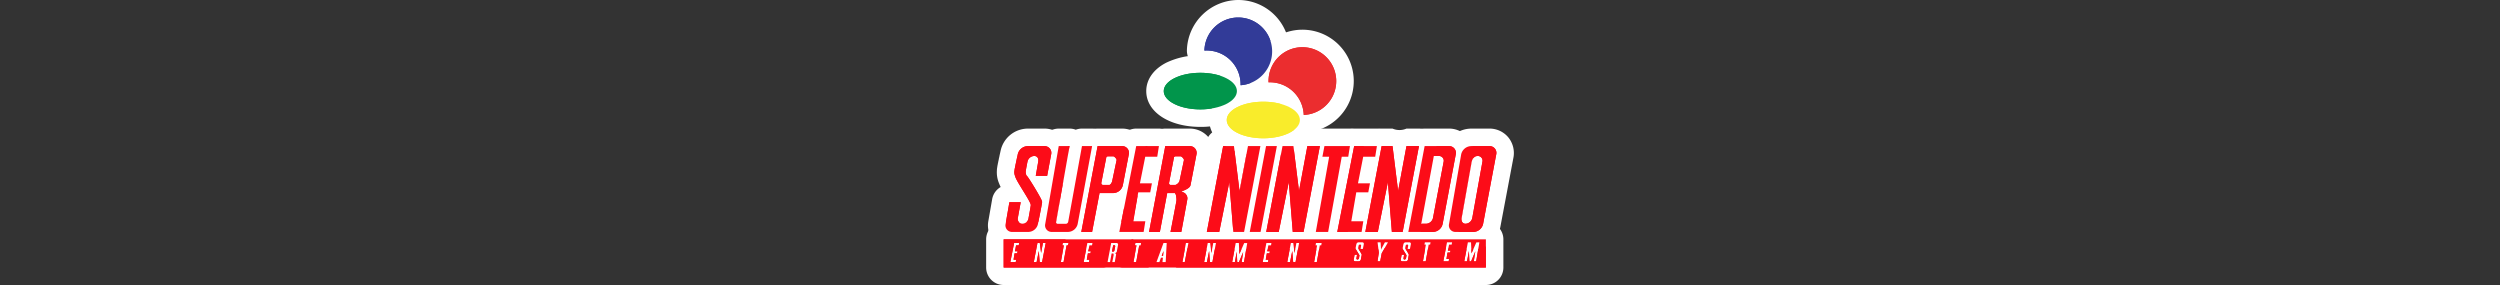 <svg id="Ebene_1" data-name="Ebene 1" xmlns="http://www.w3.org/2000/svg" viewBox="0 0 1000 114"><rect x="0" y="0" width="1000" height="114" fill="#333333" stroke="none"/><title>logo</title><path d="M544.913,96.929a.6.6,0,0,1,.608.743l-.372,1.893h-.912l.201-1.251a.404.404,0,0,0-.406-.507.636.636,0,0,0-.608.507l-.168.913a.549.549,0,0,0,.1.338,14.999,14.999,0,0,1,1.318,2.196c.028.073.044.109.033.136-.034.247-.372,1.925-.372,1.925a.898.898,0,0,1-.844.709h-1.419a.573.573,0,0,1-.575-.709l.339-1.925h.98l-.235,1.385a.431.431,0,0,0,.404.54.676.676,0,0,0,.61-.54l.202-1.115c-.181-.466-1.377-2.165-1.454-2.569a.954.954,0,0,1-.067-.473c.01-.201.27-1.453.27-1.453h.035v-.1l.033-.068v-.033l.033-.035v-.033l.034-.033v-.035l.034-.033.035-.035v-.033h.033l.035-.034.033-.035.034-.033v-.035h.034l.033-.033.033-.034h.035l.034-.033h.034l.034-.033h.101l.042-.04h1.654m-2.096,4.969h.005m2.091-11.969h-1.621a7.792,7.792,0,0,0-3.315.789l-.077.038a7.004,7.004,0,0,0-1.404.906,8.519,8.519,0,0,0-1.524,1.635,7.18,7.18,0,0,0-.599,1.023l-.027.055q-.112.226-.207.46-.104.244-.188.494a6.935,6.935,0,0,0-.259.924,15.272,15.272,0,0,0-.406,2.513l-.004.079q-.012.305-.004.605a7.02,7.02,0,0,0-.335,1.234l-.336,1.907a7.571,7.571,0,0,0,7.466,8.943h1.419a7.866,7.866,0,0,0,7.711-6.351c.378-1.875.416-2.156.441-2.342l-.001-0a7.058,7.058,0,0,0,.065-.831,7.02,7.02,0,0,0,.308-1.094l.372-1.893a7.598,7.598,0,0,0-7.476-9.093Z" fill="#fff"/><path d="M528.659,97.2h.005m-.005,0-.169.945h-.574l-1.183,6.691h-1.082l1.184-6.691h-.608l.167-.945h2.264m.005-7h-2.269a7,7,0,0,0-6.893,5.78l-.167.945a6.998,6.998,0,0,0,.096,2.893l-.672,3.798a7,7,0,0,0,6.893,8.22h1.082a7,7,0,0,0,6.893-5.781l.72-4.074a6.983,6.983,0,0,0,1.035-2.606l.128-.719a7.006,7.006,0,0,0-6.846-8.457Z" fill="#fff"/><path d="M563.736,96.929a.603.603,0,0,1,.608.743l-.372,1.893h-.913L563.262,98.315a.404.404,0,0,0-.406-.507.633.633,0,0,0-.608.507l-.169.913a.46.46,0,0,0,.1.338,15.536,15.536,0,0,1,1.318,2.196.265.265,0,0,1,.035.136c-.046.247-.338,1.925-.338,1.925a.904.904,0,0,1-.846.709h-1.452a.574.574,0,0,1-.576-.709l.338-1.925h.981l-.236,1.386a.436.436,0,0,0,.406.54.677.677,0,0,0,.608-.54l.202-1.115c-.185-.466-1.375-2.165-1.453-2.569a.974.974,0,0,1-.068-.473c.01-.201.271-1.453.271-1.453l.033-.034v-.066l.034-.068v-.033l.034-.035v-.033l.034-.033v-.035l.034-.033.034-.035v-.033h.035l.032-.034.034-.035.034-.033.034-.035.034-.033.034-.034h.034l.035-.033h.033l.034-.033h.1l.044-.04h1.654M561.639,101.898h.005m2.091-11.969h-1.621a7.789,7.789,0,0,0-3.332.797l-.059.029a6.956,6.956,0,0,0-1.813,1.273,7.075,7.075,0,0,0-1.168,1.342,7.195,7.195,0,0,0-.529.911l-.022.044q-.108.214-.202.436a6.997,6.997,0,0,0-.293.797,6.729,6.729,0,0,0-.182.69,15.234,15.234,0,0,0-.408,2.517q-.004.077-.006.155-.008.27-.001.528a7.016,7.016,0,0,0-.336,1.238l-.335,1.908a7.572,7.572,0,0,0,7.468,8.938h1.452a7.872,7.872,0,0,0,7.724-6.406q.01-.051.019-.103c0-.002.272-1.564.323-1.838a7.16,7.16,0,0,0,.118-1.177,7.019,7.019,0,0,0,.308-1.093l.372-1.893q.015-.075.028-.151a7.601,7.601,0,0,0-7.504-8.942Z" fill="#fff"/><path d="M555.188,96.929h.005m-.005,0-2.501,4.394-.608,3.21h-1.081l.542-3.447-.51-4.156h1.217l.169,2.873,1.554-2.873h1.218m.005-7h-1.223a7.049,7.049,0,0,1-1.723,0h-1.217a7,7,0,0,0-6.948,7.852l.39,3.185-.39,2.48a7,7,0,0,0,6.915,8.087h1.081a7,7,0,0,0,6.878-5.698l.391-2.063,1.83-3.214a7.001,7.001,0,0,0-5.984-10.628Zm-.005,14h0Z" fill="#fff"/><path d="M495.543,97.2l.201,4.427,1.928-4.393h1.215l-1.284,7.603h-.946l.608-4.022-1.691,4.022h-.675l-.202-4.122-.743,4.122H492.871l1.421-7.638h1.251m0-7h-1.251a7,7,0,0,0-6.882,5.72l-1.421,7.638a7,7,0,0,0,6.882,8.28h1.082q.238,0,.472-.016.235.016.473.016h.675q.273,0,.542-.021.269.021.541.021h.946a7,7,0,0,0,6.902-5.835l1.284-7.603a7,7,0,0,0-6.902-8.165h-1.215a7.049,7.049,0,0,1-2.129-.035Z" fill="#fff"/><path d="M519.635,97.2l-1.418,7.636h-.946l-.372-4.428-.88,4.428h-1.115l1.453-7.636h.946l.508,3.988.743-3.988h1.081m0-7h-1.081q-.315,0-.625.028-.309-.028-.626-.028h-.946a7,7,0,0,0-6.877,5.691l-1.453,7.636a7,7,0,0,0,6.877,8.309h1.115q.316,0,.625-.028.31.028.626.028h.946a7,7,0,0,0,6.882-5.722l1.418-7.636a7,7,0,0,0-6.882-8.278Z" fill="#fff"/><path d="M508.552,97.2l-.136.945H507.336l-.439,2.366h1.047l-.136.812H506.729l-.44,2.569h1.08l-.169.946h-2.128l1.486-7.638h1.994m-1.183,6.692h.005m1.178-13.692h-1.994a7,7,0,0,0-6.871,5.663l-1.486,7.638a7,7,0,0,0,6.871,8.337h2.128a7,7,0,0,0,6.891-5.77l.128-.719a7.023,7.023,0,0,0,.152-1.456c0-.043-0-.086-.001-.129a7.018,7.018,0,0,0,.342-1.286l.136-.812a7.002,7.002,0,0,0,.094-.986,7.01,7.01,0,0,0,.403-1.54l.136-.945a7,7,0,0,0-6.929-7.995Z" fill="#fff"/><path d="M572.22,96.929h.005m-.005,0-.17.913h-.575l-1.182,6.691h-1.115l1.182-6.691h-.574l.169-.913h2.265m.005-7h-2.27a7,7,0,0,0-6.884,5.728l-.169.913a6.998,6.998,0,0,0,.068,2.866l-.685,3.878a7,7,0,0,0,6.893,8.218h1.115a7,7,0,0,0,6.893-5.782l.719-4.071a6.983,6.983,0,0,0,1.027-2.558l.127-.686a7.006,7.006,0,0,0-6.835-8.506Z" fill="#fff"/><path d="M575.532,62.392a1.893,1.893,0,0,1,1.925,2.297L573.199,87.163a2.917,2.917,0,0,1-2.737,2.332h-1.96L573.537,62.392H575.532m0-7h-1.995a7,7,0,0,0-6.882,5.721l-5.036,27.103a7,7,0,0,0,6.882,8.279h1.96a9.901,9.901,0,0,0,9.622-8.064l4.251-22.438q.011-.056.02-.113A8.889,8.889,0,0,0,575.532,55.392Z" fill="#fff"/><path d="M445.29,62.527c.46,0,1.436,1.054,1.352,1.521L444.851,72.53c-.083.439-.676,1.452-1.114,1.452h-2.603l-.034-.033h-.135v-.034h-.068l-.035-.033h-.034l-.034-.034-.034-.034h-.034v-.034l-.034-.034-.034-.034v-.034l-.034-.034-.035-.034v-.068l-.034-.034V73.443l-.035-.034v-.034c0-.056-.006-.141,0-.203L442.553,62.798a1.053,1.053,0,0,1,.642-.271h2.096m0-7h-2.096a8.05,8.05,0,0,0-5.098,1.872,7,7,0,0,0-2.415,4.056l-2.028,10.375q-.066.339-.099.684a7.892,7.892,0,0,0-.03.976,7.104,7.104,0,0,0,.335,2.04,7.001,7.001,0,0,0,1.044,2.161q.178.26.38.503a7.07,7.07,0,0,0,2.017,1.717q.119.071.241.137a6.921,6.921,0,0,0,2.317.813,6.833,6.833,0,0,0,1.275.121H443.737c4.751,0,7.377-4.238,7.963-7.006h0l1.792-8.482q.022-.105.041-.21a7.977,7.977,0,0,0-1.914-6.573,8.263,8.263,0,0,0-6.328-3.184Z" fill="#fff"/><path d="M591.751,96.929l-1.283,7.604h-.946l.607-4.021-1.69,4.021h-.676l-.201-4.123-.744,4.123H585.701l1.455-7.604h1.251l.201,4.394,1.927-4.359,1.216-.034m0-7q-.098,0-.196.003l-1.216.034a5.861,5.861,0,0,1-1.932-.037h-1.251a7,7,0,0,0-6.875,5.685l-1.455,7.604a7,7,0,0,0,6.875,8.315h1.116q.238,0,.472-.016.235.016.473.016h.676q.273,0,.542-.021.269.021.541.021h.946a7,7,0,0,0,6.902-5.836l1.283-7.604a7,7,0,0,0-6.902-8.164Z" fill="#fff"/><path d="M486.384,97.2l-1.419,7.636H483.985l-.338-4.428-.88,4.428h-1.114l1.452-7.636h.947l.506,3.988.745-3.988h1.081m0-7H485.303q-.316,0-.625.028-.309-.028-.626-.028h-.947a7,7,0,0,0-6.877,5.692l-1.452,7.636a7,7,0,0,0,6.877,8.308H482.767q.307,0,.608-.026.301.026.61.026h.98a7,7,0,0,0,6.882-5.721l1.419-7.636a7,7,0,0,0-6.882-8.279Z" fill="#fff"/><path d="M580.836,96.929l-.17.913h-1.047l-.472,2.4h1.081l-.17.776h-1.048l-.439,2.568h1.046l-.134.946h-2.163l1.488-7.604h2.027m-1.219,6.657h.005m1.214-13.657h-2.027a7,7,0,0,0-6.87,5.655l-1.488,7.604a7,7,0,0,0,6.87,8.345h2.163a7,7,0,0,0,6.931-6.021l.103-.726a7.042,7.042,0,0,0,.102-1.2c0-.042-0-.085-.001-.127a7.03,7.03,0,0,0,.278-.947l.17-.776a6.996,6.996,0,0,0,.161-1.454,7.02,7.02,0,0,0,.321-1.162l.17-.913a7,7,0,0,0-6.882-8.279Z" fill="#fff"/><path d="M472.224,62.527c.461,0,1.441,1.054,1.351,1.521l-1.792,8.448a2.925,2.925,0,0,1-1.621,1.487h-1.859a.642.642,0,0,1-.675-.607,1.647,1.647,0,0,1,0-.203l1.994-10.375.033-.034.035-.034.067-.034h.033l.034-.034.034-.034h.034l.034-.034h.035l.067-.033h.1v-.034h.004v-.002h2.096m0-7h-2.028c-.081,0-.163.001-.244.004a6.982,6.982,0,0,0-2.286.443q-.116.041-.229.086a7.117,7.117,0,0,0-.705.312q-.233.116-.458.249a6.999,6.999,0,0,0-1.457,1.084c-.051.05-.137.134-.186.185a7.154,7.154,0,0,0-1.883,3.587l-1.994,10.375q-.042.22-.07.443a7.677,7.677,0,0,0-.053,1.261q.005.182.019.364a7.613,7.613,0,0,0,7.654,7.063h1.859c4.044,0,7.736-3.665,8.468-7.034l.001 0,1.792-8.448q.012-.059.024-.118a7.935,7.935,0,0,0-1.846-6.615,8.274,8.274,0,0,0-6.377-3.24Z" fill="#fff"/><path d="M407.645,97.2l-.136.945h-1.081l-.439,2.366H407.037l-.136.812H405.82l-.405,2.569h1.047l-.169.946h-2.163l1.52-7.638h1.994m-1.182,6.692h.005m1.177-13.692h-1.994a7,7,0,0,0-6.865,5.633l-1.52,7.638a7,7,0,0,0,6.865,8.367h2.163a7,7,0,0,0,6.891-5.767l.129-.72a7.026,7.026,0,0,0,.152-1.459q0-.065-.001-.13a7.017,7.017,0,0,0,.342-1.285l.136-.812a7.002,7.002,0,0,0,.094-.985A7.01,7.01,0,0,0,414.438,99.14l.136-.945a7,7,0,0,0-6.929-7.995Z" fill="#fff"/><path d="M418.289,97.2l-1.454,7.636h-.946l-.372-4.428-.878,4.428h-1.116l1.454-7.636h.946l.507,3.988.743-3.988h1.116m0-7h-1.116q-.315,0-.625.028-.309-.027-.625-.028h-.946a7,7,0,0,0-6.876,5.691l-1.454,7.636a7,7,0,0,0,6.876,8.309h1.116q.315,0,.624-.028.309.028.626.028h.946a7,7,0,0,0,6.876-5.691l1.454-7.636a7,7,0,0,0-6.877-8.309Z" fill="#fff"/><path d="M475.367,97.2h.005m-.005,0-1.454,7.636h-.946l1.42-7.636h.98m.005-7h-.985a7,7,0,0,0-6.882,5.72l-1.42,7.636a7,7,0,0,0,6.882,8.28h.946a7,7,0,0,0,6.877-5.691l1.41-7.409a7.006,7.006,0,0,0-6.828-8.537Zm-.005,14h0Z" fill="#fff"/><path d="M591.076,62.392a1.871,1.871,0,0,1,1.891,2.297L588.914,87.163a2.848,2.848,0,0,1-2.67,2.332c-1.277,0-1.809-1.057-1.59-2.332l4.022-22.473.033-.102.035-.102.033-.135.033-.102.035-.135.033-.102.035-.102.067-.101.033-.102.069-.102.034-.101.068-.102.069-.068.067-.101.069-.102.101-.068.068-.068.069-.068.1-.068.102-.068.069-.068.1-.068.102-.034.101-.068.069-.034.134-.034.101-.033h.101l.101-.034h.136l.104-.031h.136m0-7h-.136a7,7,0,0,0-1.021.075q-.242.027-.482.071a8.781,8.781,0,0,0-2.286.716l-.069.034q-.053.026-.105.053a6.999,6.999,0,0,0-.923.53l-.1.068q-.205.139-.399.292a9.189,9.189,0,0,0-1.863,1.826q-.18.227-.341.468l-.068.102a7.002,7.002,0,0,0-.475.832q-.064.122-.123.247a7,7,0,0,0-.405.953l-.035.102q-.019.057-.038.114l-.033.102q-.052.161-.095.324-.036.119-.069.24l-.005.015a7.001,7.001,0,0,0-.224.902l-4.022,22.473-.009.051a9.179,9.179,0,0,0,1.905,7.508,8.57,8.57,0,0,0,6.585,3.007,9.859,9.859,0,0,0,9.566-8.13L599.856,65.932l.009-.05a8.865,8.865,0,0,0-8.789-10.49Z" fill="#fff"/><path d="M427.346,97.2h.005m-.005,0-.135.945h-.575l-1.217,6.691h-1.08l1.182-6.691h-.608l.202-.945h2.23m.005-7h-2.235a7,7,0,0,0-6.845,5.535l-.202.945a6.997,6.997,0,0,0,.049,3.141l-.671,3.797a7,7,0,0,0,6.893,8.218h1.08a7,7,0,0,0,6.887-5.748L433.049,102.01a6.979,6.979,0,0,0,1.093-2.877l.103-.725a7.006,7.006,0,0,0-6.894-8.208Z" fill="#fff"/><path d="M456.408,97.2h.005m-.005,0-.135.945h-.574l-1.217,6.691h-1.081l1.182-6.691H453.976l.168-.945h2.264m.005-7h-2.269a7,7,0,0,0-6.892,5.774l-.168.945a6.997,6.997,0,0,0,.095,2.901l-.671,3.799a7,7,0,0,0,6.893,8.218h1.081a7,7,0,0,0,6.887-5.747l.742-4.081a6.979,6.979,0,0,0,1.091-2.875l.103-.725a7.006,7.006,0,0,0-6.894-8.208Z" fill="#fff"/><path d="M466.682,97.2l-.406,7.636H464.992l.169-1.758h-.776l-.643,1.758h-1.148l2.804-7.636h1.285m-1.994,5.136h.541l.169-1.926-.709,1.926m1.994-12.136h-1.285a7,7,0,0,0-6.571,4.587l-2.804,7.636a7,7,0,0,0,6.571,9.413h1.148q.316,0,.626-.028.31.028.625.028h1.285a7,7,0,0,0,6.99-6.629l.406-7.636a7,7,0,0,0-6.99-7.371Z" fill="#fff"/><path d="M446.642,97.2a.607.607,0,0,1,.575.776l-.507,2.703c-.056.293-.571.532-.846.643h.136v.033h.135l.034.033h.102v.033h.068v.035h.034a1.234,1.234,0,0,1,.067.372c0,.045-.541,3.008-.541,3.008H444.919s.523-2.661.541-2.771a1.452,1.452,0,0,0-.034-.371.458.458,0,0,0-.102-.305h-.676l-.642,3.447h-.98L444.48,97.2h2.162M444.953,100.646h.405a.615.615,0,0,0,.372-.304l.37-1.892c.018-.109-.169-.339-.27-.339l-.438.001a.203.203,0,0,0-.136.069l-.439,2.297v.035a.13.13,0,0,0,.135.135m1.69-10.446H444.48a7,7,0,0,0-6.877,5.691l-1.453,7.635a7,7,0,0,0,6.877,8.309h.98q.23,0,.457-.015.226.015.455.015h.98a7,7,0,0,0,6.886-5.742c.324-1.775.488-2.672.571-3.207a7.338,7.338,0,0,0,.229-.888l.512-2.732a7.66,7.66,0,0,0-1.617-6.328,7.554,7.554,0,0,0-5.837-2.738Z" fill="#fff"/><path d="M436.977,97.2l-.169.945h-1.048l-.473,2.366h1.048l-.135.812h-1.047l-.439,2.569H435.761l-.135.946h-2.163l1.486-7.638h2.028m-1.216,6.692h.005m1.211-13.692h-2.028a7,7,0,0,0-6.871,5.663l-1.486,7.638a7,7,0,0,0,6.871,8.337h2.163a7,7,0,0,0,6.93-6.013l.103-.725a7.042,7.042,0,0,0,.104-1.208c0-.043-0-.087-.001-.13a7.016,7.016,0,0,0,.343-1.288l.135-.812a7.003,7.003,0,0,0,.093-.98,7.018,7.018,0,0,0,.366-1.304l.169-.945a7,7,0,0,0-6.891-8.233Z" fill="#fff"/><path d="M420.757,96.272A6.103,6.103,0,0,1,414.64,88.992l5.405-31.152a3.499,3.499,0,0,1,3.448-2.901h4.326a3.499,3.499,0,0,1,2.484,1.034,3.495,3.495,0,0,1,2.484-1.034h4.054a3.5,3.5,0,0,1,3.441,4.138L434.505,90.234a7.506,7.506,0,0,1-7.293,6.038Z" fill="#fc0c18"/><path d="M436.842,58.438,431.064,89.596a4.055,4.055,0,0,1-3.852,3.176h-6.455a2.608,2.608,0,0,1-2.67-3.176l5.406-31.159h4.326l-5.374,30.279a.672.672,0,0,0,.676.812h3.211a1.019,1.019,0,0,0,.946-.812l5.509-30.279h4.055m-9.022,0h.005m9.017-7h-4.055a6.986,6.986,0,0,0-2.48.453,6.98,6.98,0,0,0-2.483-.453h-4.331a7,7,0,0,0-6.897,5.803l-5.406,31.159a9.602,9.602,0,0,0,9.567,11.373h6.455a11.051,11.051,0,0,0,10.733-8.889l5.78-31.17a7,7,0,0,0-6.883-8.276Zm0,14h0Z" fill="#fff"/><path d="M447.724,96.272a3.501,3.501,0,0,1-3.434-4.176l6.758-34.334a3.5,3.5,0,0,1,3.434-2.824h9.09a3.5,3.5,0,0,1,3.457,4.048l-.674,4.258a3.5,3.5,0,0,1-3.457,2.952H460.969l-.729,3.645h.528a3.5,3.5,0,0,1,3.439,4.148l-.675,3.583a3.5,3.5,0,0,1-3.439,2.852H458.252l-.776,4.591h.657a3.5,3.5,0,0,1,3.457,4.049l-.676,4.258a3.499,3.499,0,0,1-3.457,2.951Z" fill="#fc0c18"/><path d="M463.573,58.438l-.674,4.258h-4.799l-2.129,10.645h4.798l-.675,3.583h-4.799l-1.96,11.591h4.799l-.676,4.258h-9.732L454.483,58.438h9.09M458.132,88.514h.005M463.573,51.438h-9.09a7,7,0,0,0-6.868,5.648l-6.758,34.335a7,7,0,0,0,6.868,8.352h9.732a7,7,0,0,0,6.913-5.903l.64-4.035a7.014,7.014,0,0,0-2.146-6.482,6.999,6.999,0,0,0,4.107-5.132l.675-3.583a7,7,0,0,0-1.479-5.751,6.998,6.998,0,0,0,3.644-5.095l.674-4.258a7,7,0,0,0-6.914-8.095Z" fill="#fff"/><path d="M404.907,96.271a6.103,6.103,0,0,1-6.116-7.28l1.52-8.716a3.499,3.499,0,0,1,3.448-2.898h2.039a33.199,33.199,0,0,1-2.921-5.337,7.594,7.594,0,0,1-.622-3.761,3.854,3.854,0,0,1,.071-.614,3.461,3.461,0,0,1,.073-.536l.024-.17a3.497,3.497,0,0,1,.109-.496l.019-.151a3.458,3.458,0,0,1,.075-.401l.085-.343.006-.048a3.571,3.571,0,0,1,.08-.432l.096-.397.089-.506c.015-.085.033-.169.054-.252l.056-.219.095-.417.007-.056a3.489,3.489,0,0,1,.109-.532,3.379,3.379,0,0,1,.101-.472l.013-.048a3.357,3.357,0,0,1,.073-.337q.014-.082.032-.161c.018-.104.041-.209.069-.311q.024-.139.06-.275a7.766,7.766,0,0,1,7.409-6.167h6.69a6.245,6.245,0,0,1,4.845,2.226,6.438,6.438,0,0,1,1.296,5.342l-1.586,8.471a3.5,3.5,0,0,1-3.44,2.855h-1.677a39.553,39.553,0,0,1,2.708,4.979,4.717,4.717,0,0,1,.441,2.028c.005.393.013.943-1.726,9.457a7.459,7.459,0,0,1-7.247,5.976Z" fill="#fc0c18"/><path d="M417.749,58.438a2.717,2.717,0,0,1,2.703,3.412l-1.589,8.482h-4.562L415.281,64.689c.219-1.275-.313-2.297-1.588-2.297A2.844,2.844,0,0,0,410.99,64.689s-.72,3.559-.71,4.089c.007.533.203,1.415.44,1.554.551.332,5.948,9.239,5.948,9.902,0,0,.162.063.168.642.008.575-1.656,8.719-1.656,8.719a4.013,4.013,0,0,1-3.818,3.176h-6.455a2.608,2.608,0,0,1-2.669-3.176l1.521-8.719h4.528l-1.149,6.285a1.891,1.891,0,0,0,1.926,2.297,2.504,2.504,0,0,0,2.365-2.297s.715-3.784.879-5.069c.175-1.282-5.89-9.704-6.218-11.523a4.086,4.086,0,0,1-.338-2.163V68.339l.034-.068V68.136l.034-.102V67.865l.033-.068v-.102l.034-.236.068-.203.034-.236.034-.27.067-.271.068-.27.033-.27.068-.27.068-.304.101-.575.068-.27.067-.304.068-.27.034-.27.068-.236.033-.236.068-.236.034-.202.034-.102.034-.101v-.102l.034-.068v-.102l.034-.068v-.068l.034-.068v-.102l.034-.034v-.101a4.241,4.241,0,0,1,3.988-3.413h6.69m-9.462,22.438h.005m9.457-29.438h-6.69a11.203,11.203,0,0,0-10.854,9.047l-.007.032-.001.002q-.064.245-.11.494l-.015.072q-.04.162-.072.327-.074.279-.125.564-.083.332-.134.671l-.014.06-.045.203-.043.17q-.062.246-.106.497l-.073.417-.014.061-.046.183q-.084.333-.134.673l-.039.155a6.998,6.998,0,0,0-.139.722q-.082.333-.131.673l-.009.063q-.057.293-.089.591a6.999,6.999,0,0,0-.107,1.153,11.191,11.191,0,0,0,.876,5.083,14.75,14.75,0,0,0,.641,1.457,6.995,6.995,0,0,0-3.406,4.866l-1.521,8.719a9.602,9.602,0,0,0,9.565,11.379h6.455a11.022,11.022,0,0,0,10.686-8.821c1.805-8.841,1.798-9.37,1.787-10.17a8.155,8.155,0,0,0-.763-3.447c-.134-.327-.296-.679-.49-1.07a6.994,6.994,0,0,0,3.162-4.642l1.589-8.482a9.916,9.916,0,0,0-2.043-8.207,9.732,9.732,0,0,0-7.541-3.494Z" fill="#fff"/><rect x="397.96" y="92.246" width="199.893" height="18.254" rx="3.5" fill="#fc0c18"/><path d="M594.353,95.746V107H401.46V95.746H594.353m-2.603,1.182-1.216.034-1.927,4.359-.201-4.394h-1.251l-1.455,7.604h1.116l.744-4.123.201,4.123h.676l1.69-4.021-.607,4.021h.946l1.283-7.604m-14.43,7.604h2.163l.134-.946h-1.046l.439-2.568h1.048l.17-.776h-1.081l.472-2.4h1.047l.17-.913h-2.027l-1.488,7.604m-5.1-7.604h-2.265l-.169.913h.574l-1.182,6.691h1.115l1.182-6.691h.575l.17-.913M561.809,103.824a.436.436,0,0,1-.406-.54l.236-1.386h-.981l-.338,1.925a.574.574,0,0,0,.576.709h1.452a.904.904,0,0,0,.846-.709s.292-1.678.338-1.925a.265.265,0,0,0-.035-.136,15.531,15.531,0,0,0-1.318-2.196.46.46,0,0,1-.1-.338l.169-.913a.633.633,0,0,1,.608-.507.404.404,0,0,1,.406.507l-.203,1.251h.913l.372-1.893a.603.603,0,0,0-.608-.743h-1.654l-.044.04h-.1l-.034.033h-.033l-.035.033h-.034l-.034.034-.034.033-.034.035-.034.033-.034.035-.032.034h-.035v.033l-.034.035-.034.033v.035l-.034.033v.033l-.034.035v.033l-.033.068v.066l-.033.034s-.26,1.253-.271,1.453a.975.975,0,0,0,.068.473c.078.404,1.268,2.103,1.453,2.569l-.202,1.115a.677.677,0,0,1-.608.54m-6.62-6.895h-1.218l-1.554,2.873-.169-2.873h-1.217l.51,4.156-.542,3.447h1.081l.608-3.21,2.501-4.394m-12.202,6.895a.431.431,0,0,1-.404-.54l.235-1.385h-.98l-.339,1.925a.573.573,0,0,0,.575.709h1.419a.898.898,0,0,0,.844-.709s.338-1.678.372-1.925c.012-.027-.004-.063-.033-.136a14.998,14.998,0,0,0-1.318-2.196.549.549,0,0,1-.1-.338l.168-.913a.636.636,0,0,1,.608-.507.404.404,0,0,1,.406.507l-.201,1.251h.912l.372-1.893a.6.6,0,0,0-.608-.743h-1.654l-.042.04h-.101l-.034.033H543.049l-.034.033h-.035l-.033.034-.033.033h-.034V97.136l-.034.033-.033.035-.035.034H542.749v.033l-.035.035-.034.033v.035l-.034.033v.033l-.033.035v.033l-.033.068v.1h-.035s-.259,1.252-.27,1.453a.955.955,0,0,0,.067.473c.077.404,1.273,2.103,1.454,2.569l-.202,1.115a.676.676,0,0,1-.61.54m-14.327-6.623h-2.264l-.167.945h.608l-1.184,6.691h1.082l1.183-6.691h.574l.169-.945m-9.024,0h-1.081l-.743,3.988-.508-3.988h-.946l-1.453,7.636h1.115l.88-4.428.372,4.428h.946l1.418-7.636m-14.563,7.638h2.128l.169-.946H506.289l.44-2.569h1.08l.136-.812H506.897l.439-2.366h1.081l.136-.945h-1.994l-1.486,7.638m-12.201,0h1.082l.743-4.122.202,4.122h.675l1.691-4.022-.608,4.022h.946l1.284-7.603h-1.215l-1.928,4.393-.201-4.427h-1.251l-1.421,7.638m-6.487-7.638h-1.081l-.745,3.988-.506-3.988h-.947l-1.452,7.636h1.114l.88-4.428.338,4.428h.98l1.419-7.636m-13.417,7.636h.946l1.454-7.636h-.98l-1.42,7.636m-10.374,0h1.148l.643-1.758h.776l-.169,1.758h1.285l.406-7.636h-1.285l-2.804,7.636m-6.185-7.636h-2.264l-.168.945h.608l-1.182,6.691h1.081l1.217-6.691h.574l.135-.945m-13.382,7.635h.98l.642-3.447h.676a.458.458,0,0,1,.102.305,1.453,1.453,0,0,1,.034.371c-.018.11-.541,2.771-.541,2.771h.98s.541-2.962.541-3.008a1.234,1.234,0,0,0-.067-.371h-.034v-.035h-.068v-.033h-.102l-.034-.033h-.135v-.033h-.136c.275-.111.789-.35.846-.643l.507-2.703a.607.607,0,0,0-.575-.777H444.48l-1.453,7.635m-9.563.002h2.163l.135-.946h-1.047l.439-2.569H436.2l.135-.812h-1.048l.473-2.366h1.048l.169-.945h-2.028l-1.486,7.638m-6.117-7.638h-2.23l-.202.945h.608l-1.182,6.691h1.08l1.217-6.691h.575l.135-.945m-9.057,0h-1.116l-.743,3.988-.507-3.988h-.946l-1.454,7.636h1.116l.878-4.428.372,4.428h.946l1.454-7.636m-14.159,7.638h2.163l.169-.946H405.415l.405-2.569h1.081l.136-.812h-1.048l.439-2.366h1.081l.136-.945h-1.994l-1.52,7.638m166.23-6.996h.005m-43.53.303h.005m-72.257,0h.005m-29.067,0h.005m168.826-9.399H401.46a7,7,0,0,0-7,7V107a7,7,0,0,0,7,7H594.353a7,7,0,0,0,7-7V95.746a7,7,0,0,0-7-7ZM465.161,110.079h0Z" fill="#fff"/><path d="M459.619,96.272a3.5,3.5,0,0,1-3.439-4.149l6.488-34.334a3.5,3.5,0,0,1,3.439-2.851h9.767a6.243,6.243,0,0,1,4.844,2.224A6.443,6.443,0,0,1,482.015,62.505l-2.367,12.212a5.059,5.059,0,0,1-1.485,2.709,6.466,6.466,0,0,1,.298,2.163c-.006.41-.125,1.143-2.492,13.824a3.5,3.5,0,0,1-3.44,2.858h-4.327a3.501,3.501,0,0,0-4.257.001Z" fill="#fc0c18"/><path d="M475.874,58.438a2.716,2.716,0,0,1,2.702,3.412l-2.365,12.2c-.249,1.31-2.581,2.114-3.82,2.601h.305a7.809,7.809,0,0,1,1.285.643,3.464,3.464,0,0,1,.745.979,2.573,2.573,0,0,1,.235,1.25c0,.209-2.433,13.247-2.433,13.247h-4.326s2.311-11.968,2.366-12.469a6.474,6.474,0,0,0-.102-1.656,2.414,2.414,0,0,0-.506-1.419h-3.075L463.946,92.772h-4.326l6.488-34.334h9.767m-7.572,15.545h1.859a2.925,2.925,0,0,0,1.621-1.487l1.792-8.448c.091-.467-.89-1.521-1.351-1.521h-2.096v.002H470.123v.034h-.1l-.067.033h-.035l-.034.034h-.034l-.034.034-.034.034h-.033l-.067.034-.035.034-.033.034-1.994,10.375a1.644,1.644,0,0,0,0,.203.642.642,0,0,0,.675.607m7.572-22.545H466.107a7,7,0,0,0-6.878,5.7l-6.488,34.334a7,7,0,0,0,6.878,8.3h4.326a7.01,7.01,0,0,1,4.257-.001H472.529a7,7,0,0,0,6.881-5.716c2.443-13.094,2.547-13.65,2.552-14.426a10.532,10.532,0,0,0-.051-1.305,8.297,8.297,0,0,0,1.178-2.969l2.359-12.173a9.945,9.945,0,0,0-2.035-8.253,9.732,9.732,0,0,0-7.54-3.491Z" fill="#fff"/><path d="M582.256,96.272a6.082,6.082,0,0,1-6.084-7.286l4.832-27.736a7.745,7.745,0,0,1,7.403-6.312h7.367a6.243,6.243,0,0,1,4.843,2.226,6.439,6.439,0,0,1,1.297,5.342l-5.235,27.739a7.509,7.509,0,0,1-7.293,6.027Z" fill="#fc0c18"/><path d="M595.774,58.438a2.719,2.719,0,0,1,2.702,3.413l-5.237,27.745A4.058,4.058,0,0,1,589.386,92.772H582.256a2.587,2.587,0,0,1-2.637-3.176l4.833-27.745a4.205,4.205,0,0,1,3.955-3.413h7.367m-9.53,31.057A2.848,2.848,0,0,0,588.914,87.163l4.054-22.473a1.871,1.871,0,0,0-1.891-2.297h-.136l-.104.031h-.136l-.101.034H590.499l-.101.033-.134.034-.069.034-.101.068-.102.033-.1.068-.069.068-.102.068-.1.068-.069.068-.068.068-.101.068-.069.102-.067.101-.069.068-.068.102-.034.101-.069.102-.033.102-.067.101-.035.102-.033.102-.035.135-.033.102-.033.135-.035.102-.033.102-4.022,22.473c-.219,1.275.313,2.332,1.59,2.332m9.53-38.057h-7.367a11.183,11.183,0,0,0-10.849,9.202l-4.835,27.754A9.58,9.58,0,0,0,582.256,99.772h7.13a11.055,11.055,0,0,0,10.733-8.883l5.236-27.74a9.923,9.923,0,0,0-2.042-8.217,9.731,9.731,0,0,0-7.539-3.494Z" fill="#fff"/><path d="M464.688,105.836a3.5,3.5,0,0,1-3.284-4.709L462.113,99.2a3.499,3.499,0,0,1,3.282-2.291,3.539,3.539,0,0,1,.766.084,3.5,3.5,0,0,1,2.723,3.721l-.168,1.927a3.501,3.501,0,0,1-3.487,3.195Z" fill="#fc0c18"/><path d="M465.397,100.409h.005m-.005,0-.169,1.926h-.541l.709-1.926m-.004-7.001a7.007,7.007,0,0,0-6.622,4.735l-.653,1.773a7,7,0,0,0,6.569,9.419h.541a7,7,0,0,0,6.973-6.389l.15-1.718a7.072,7.072,0,0,0,.047-.819,6.998,6.998,0,0,0-6.515-6.984q-.246-.017-.491-.017Zm.004,14.001h0Z" fill="#fff"/><path d="M444.952,104.146a3.639,3.639,0,0,1-3.635-3.635,3.917,3.917,0,0,1,.062-.692l.439-2.297a3.506,3.506,0,0,1,1.011-1.865,3.685,3.685,0,0,1,2.563-1.046l.431-.001a3.738,3.738,0,0,1,2.846,1.352,3.783,3.783,0,0,1,.885,3.058c-.005.034-.389,1.995-.389,1.995a4.017,4.017,0,0,1-3.807,3.132Z" fill="#fc0c18"/><path d="M445.831,98.11c.101,0,.288.23.27.339l-.37,1.892a.615.615,0,0,1-.372.304h-.405a.13.13,0,0,1-.135-.135v-.035l.439-2.297a.203.203,0,0,1,.136-.069l.438-.001m0-7H445.815l-.438.001a7.161,7.161,0,0,0-4.97,2.021,7,7,0,0,0-2.026,3.733l-.439,2.297a6.999,6.999,0,0,0-.124,1.314,7.15,7.15,0,0,0,7.135,7.169h.405a7.47,7.47,0,0,0,7.244-5.968l.369-1.884q.021-.11.039-.22a7.358,7.358,0,0,0-7.179-8.464Z" fill="#fff"/><path d="M432.516,96.272A3.5,3.5,0,0,1,429.078,92.119L435.6,57.785a3.5,3.5,0,0,1,3.438-2.847H448.806a6.241,6.241,0,0,1,4.839,2.219,6.451,6.451,0,0,1,1.303,5.343l-2.369,12.217a7.475,7.475,0,0,1-7.254,6.01H442.71l-2.431,12.704a3.499,3.499,0,0,1-3.438,2.842Z" fill="#fc0c18"/><path d="M448.806,58.438a2.717,2.717,0,0,1,2.702,3.413l-2.365,12.2a4.021,4.021,0,0,1-3.818,3.176h-5.508L436.842,92.772h-4.325l6.522-34.334H448.806m-8.077,15.377h.034l.034.034.034.034h.034l.035.033h.068v.034h.135l.034.033H443.737c.438,0,1.031-1.013,1.114-1.452l1.792-8.482c.084-.467-.892-1.521-1.352-1.521h-2.096a1.053,1.053,0,0,0-.642.271l-2.028,10.375c-.006.063,0,.147,0,.203v.034l.035.034v.067l.034.034v.068l.035.034.034.034v.034l.034.034.034.034v.034M448.806,51.438H439.039a7,7,0,0,0-6.877,5.694l-6.522,34.334a7,7,0,0,0,6.877,8.306h4.325a7,7,0,0,0,6.875-5.685l1.887-9.864a11.034,11.034,0,0,0,10.413-8.858l2.362-12.182a9.956,9.956,0,0,0-2.04-8.26A9.73,9.73,0,0,0,448.806,51.438Z" fill="#fff"/><path d="M493.311,96.272A3.495,3.495,0,0,1,490.506,94.866a3.498,3.498,0,0,1-2.805,1.406h-4.968a3.5,3.5,0,0,1-3.438-4.153l6.523-34.334a3.5,3.5,0,0,1,3.438-2.847h4.325a3.496,3.496,0,0,1,2.805,1.406,3.501,3.501,0,0,1,2.805-1.406h4.968a3.5,3.5,0,0,1,3.438,4.153l-6.522,34.334a3.5,3.5,0,0,1-3.438,2.847Z" fill="#fc0c18"/><path d="M504.16,58.438l-6.522,34.335h-4.326l-1.589-19.904-4.021,19.904h-4.968L489.257,58.438h4.325l2.231,17.945L499.192,58.438h4.968m0-7h-4.968a6.981,6.981,0,0,0-2.805.586,6.981,6.981,0,0,0-2.805-.586h-4.325a7,7,0,0,0-6.877,5.693L475.856,91.466a7,7,0,0,0,6.877,8.307h4.968a6.981,6.981,0,0,0,2.804-.585,6.978,6.978,0,0,0,2.806.585h4.326a7,7,0,0,0,6.877-5.694l6.522-34.335a7,7,0,0,0-6.877-8.306Zm0,14h0Z" fill="#fff"/><path d="M526.327,96.272a3.5,3.5,0,0,1-3.446-4.112l4.664-26.265a3.499,3.499,0,0,1-2.019-3.854l.812-4.258a3.5,3.5,0,0,1,3.438-2.845h10.204a3.5,3.5,0,0,1,3.457,4.049l-.676,4.258a3.501,3.501,0,0,1-3.131,2.937l-4.922,27.214a3.5,3.5,0,0,1-3.444,2.877Z" fill="#fc0c18"/><path d="M539.979,58.438h.005m-.005,0-.676,4.258h-2.601l-5.44,30.076h-4.935l5.34-30.076H528.963l.812-4.258h10.204m.005-7H529.775a7,7,0,0,0-6.876,5.689l-.812,4.258a7,7,0,0,0,1.483,5.773q.079.096.162.189l-4.297,24.202a7,7,0,0,0,6.892,8.224h4.935a7,7,0,0,0,6.888-5.754l4.559-25.206a6.997,6.997,0,0,0,3.507-5.018l.641-4.035a7.006,7.006,0,0,0-6.873-8.321Z" fill="#fff"/><path d="M499.902,96.272a3.5,3.5,0,0,1-3.438-4.153l6.521-34.334a3.5,3.5,0,0,1,3.438-2.847h4.325a3.5,3.5,0,0,1,3.438,4.153l-6.521,34.334a3.5,3.5,0,0,1-3.438,2.847Z" fill="#fc0c18"/><path d="M510.748,58.438h.005m-.005,0-6.521,34.335H499.902L506.423,58.438h4.325m.005-7h-4.33a7,7,0,0,0-6.877,5.694l-6.521,34.335a7,7,0,0,0,6.877,8.306h4.325a7,7,0,0,0,6.877-5.694l6.478-34.107A7.006,7.006,0,0,0,510.753,51.438Zm-.005,14h0Z" fill="#fff"/><path d="M517.101,96.272a3.495,3.495,0,0,1-2.805-1.406,3.498,3.498,0,0,1-2.805,1.406h-5.002a3.5,3.5,0,0,1-3.438-4.153l6.521-34.334a3.5,3.5,0,0,1,3.438-2.847h4.361a3.498,3.498,0,0,1,2.788,1.384,3.499,3.499,0,0,1,2.788-1.384h5.001a3.5,3.5,0,0,1,3.438,4.153l-6.521,34.334a3.5,3.5,0,0,1-3.438,2.847Z" fill="#fc0c18"/><path d="M527.95,58.438,521.428,92.773h-4.326l-1.588-19.904-4.022,19.904h-5.002L513.011,58.438h4.361l2.23,17.945L522.948,58.438h5.002m0-7h-5.002a6.982,6.982,0,0,0-2.787.578,6.979,6.979,0,0,0-2.788-.578h-4.361a7,7,0,0,0-6.877,5.694L499.613,91.466a7,7,0,0,0,6.877,8.306h5.002A6.982,6.982,0,0,0,514.296,99.187a6.978,6.978,0,0,0,2.806.585H521.428a7,7,0,0,0,6.877-5.694l6.522-34.335a7,7,0,0,0-6.877-8.306Zm0,14h0Z" fill="#fff"/><path d="M563.33,96.272a3.501,3.501,0,0,1-3.438-4.153l6.524-34.334a3.5,3.5,0,0,1,3.438-2.847h9.731a6.241,6.241,0,0,1,4.837,2.217,6.456,6.456,0,0,1,1.306,5.343l-5.237,27.748a7.508,7.508,0,0,1-7.293,6.026Z" fill="#fc0c18"/><path d="M579.586,58.438a2.718,2.718,0,0,1,2.703,3.413l-5.237,27.745a4.053,4.053,0,0,1-3.853,3.176h-9.869L569.855,58.438h9.731M568.502,89.495h1.96a2.917,2.917,0,0,0,2.737-2.332l4.258-22.473A1.892,1.892,0,0,0,575.532,62.392h-1.995l-5.036,27.103M579.586,51.438h-9.731a7,7,0,0,0-6.877,5.693l-6.524,34.335a7,7,0,0,0,6.877,8.307h9.869A11.055,11.055,0,0,0,583.932,90.889l5.236-27.74a9.946,9.946,0,0,0-2.051-8.23,9.73,9.73,0,0,0-7.53-3.482Z" fill="#fff"/><path d="M534.911,96.272a3.501,3.501,0,0,1-3.434-4.176l6.758-34.334a3.5,3.5,0,0,1,3.434-2.824h9.091a3.5,3.5,0,0,1,3.457,4.049l-.676,4.258a3.5,3.5,0,0,1-3.457,2.951h-1.921l-.717,3.645h.543a3.5,3.5,0,0,1,3.439,4.149l-.676,3.583a3.5,3.5,0,0,1-3.439,2.851h-1.849l-.79,4.591h.645a3.5,3.5,0,0,1,3.457,4.049L548.1,93.321a3.5,3.5,0,0,1-3.457,2.951Z" fill="#fc0c18"/><path d="M550.761,58.438l-.676,4.258H545.285l-2.094,10.645h4.799l-.676,3.583h-4.798l-1.995,11.591h4.799l-.676,4.258h-9.732L541.67,58.438h9.091m-5.441,30.076h.005M550.761,51.438h-9.091a7,7,0,0,0-6.868,5.648l-6.758,34.335a7,7,0,0,0,6.868,8.352h9.732a7,7,0,0,0,6.913-5.902l.641-4.035a7.014,7.014,0,0,0-2.135-6.474,6.999,6.999,0,0,0,4.13-5.14l.676-3.583a7,7,0,0,0-1.489-5.766l-.001-.001a6.998,6.998,0,0,0,3.619-5.079l.676-4.258a7,7,0,0,0-6.913-8.098Z" fill="#fff"/><path d="M556.742,96.272a3.496,3.496,0,0,1-2.805-1.406,3.499,3.499,0,0,1-2.805,1.406h-5.001a3.5,3.5,0,0,1-3.438-4.153l6.522-34.334a3.5,3.5,0,0,1,3.438-2.847h4.359a3.501,3.501,0,0,0,5.577,0h5.001a3.5,3.5,0,0,1,3.438,4.153l-6.522,34.334a3.5,3.5,0,0,1-3.438,2.847Z" fill="#fc0c18"/><path d="M567.59,58.438l-6.523,34.335h-4.325l-1.588-19.904-4.023,19.904h-5.001L552.653,58.438h4.359l2.23,17.945L562.589,58.438h5.002m0-7H562.589a7.01,7.01,0,0,1-5.577,0h-4.359a7,7,0,0,0-6.877,5.694l-6.522,34.335a7,7,0,0,0,6.877,8.306h5.001a6.982,6.982,0,0,0,2.805-.586,6.977,6.977,0,0,0,2.806.586h4.325a7,7,0,0,0,6.877-5.694l6.523-34.335a7,7,0,0,0-6.877-8.306Zm0,14h0Z" fill="#fff"/><path d="M480.13,47.254c-10.333,0-18.125-4.648-18.126-10.813-0-3.349,2.208-6.298,6.218-8.304a27.215,27.215,0,0,1,11.91-2.513c10.335,0,18.129,4.648,18.13,10.813.001,3.349-2.208,6.298-6.218,8.304a27.215,27.215,0,0,1-11.91,2.513Z" fill="#01954b"/><path d="M480.132,29.123c8.079,0,14.63,3.275,14.63,7.314V36.439c.001,4.039-6.548,7.315-14.628,7.315h-.004c-8.077,0-14.626-3.274-14.627-7.314v-.001c-.001-4.04,6.549-7.315,14.628-7.316m0-7h-0a30.758,30.758,0,0,0-13.475,2.882c-5.182,2.591-8.154,6.759-8.153,11.434.001,8.294,9.096,14.314,21.627,14.314A30.761,30.761,0,0,0,493.609,47.872c5.182-2.591,8.154-6.759,8.153-11.435-.001-8.294-9.098-14.314-21.63-14.314Z" fill="#fff"/><path d="M505.329,58.813c-10.335,0-18.129-4.648-18.131-10.812-.001-3.35,2.208-6.299,6.218-8.305A27.225,27.225,0,0,1,505.326,37.182c10.335,0,18.129,4.648,18.131,10.813.001,3.35-2.207,6.299-6.218,8.305A27.211,27.211,0,0,1,505.329,58.813Z" fill="#f9ec2b"/><path d="M505.326,40.683c8.08,0,14.63,3.274,14.631,7.314v.001c.001,4.039-6.548,7.315-14.628,7.315-8.079,0-14.63-3.274-14.631-7.314v-.001c-.001-4.039,6.548-7.315,14.628-7.316m0-7H505.326A30.756,30.756,0,0,0,491.851,36.565c-5.182,2.592-8.154,6.76-8.152,11.435.002,8.294,9.099,14.313,21.631,14.313a30.754,30.754,0,0,0,13.475-2.882c5.182-2.592,8.154-6.76,8.152-11.435-.002-8.295-9.099-14.314-21.631-14.314Z" fill="#fff"/><path d="M496.223,37.592a3.501,3.501,0,0,1-3.499-3.592l.007-.239a10.067,10.067,0,0,0-10.05-10.062c-.229,0-.453.01-.678.025-.082.006-.164.009-.245.009a3.5,3.5,0,0,1-3.499-3.583,17.048,17.048,0,1,1,18.198,17.435C496.379,37.589,496.301,37.592,496.223,37.592Z" fill="#323b98"/><path d="M495.3,7a13.562,13.562,0,0,1,.923,27.092c.003-.111.008-.219.008-.331a13.556,13.556,0,0,0-13.55-13.563c-.312,0-.617.013-.923.034A13.55,13.55,0,0,1,495.3,7m0-7a20.675,20.675,0,0,0-20.539,20.066,7,7,0,0,0,6.998,7.167q.241,0,.483-.017c.146-.01.292-.017.441-.017a6.564,6.564,0,0,1,6.55,6.524l-.001.03-.005.152a7,7,0,0,0,6.997,7.188q.234,0,.469-.016A20.562,20.562,0,0,0,495.3,0Z" fill="#fff"/><path d="M521.493,49.471a3.5,3.5,0,0,1-3.498-3.372,10.013,10.013,0,0,0-10.04-9.682c-.102,0-.499.016-.544.016a3.5,3.5,0,0,1-3.495-3.364c-.008-.209-.011-.423-.011-.635a17.046,17.046,0,1,1,17.725,17.034C521.583,49.471,521.538,49.471,521.493,49.471Z" fill="#eb2d2f"/><path d="M520.951,18.88a13.551,13.551,0,0,1,.542,27.091,13.553,13.553,0,0,0-13.537-13.054c-.183,0-.361.009-.542.016-.006-.164-.008-.333-.008-.5a13.55,13.55,0,0,1,13.546-13.554m0-7a20.573,20.573,0,0,0-20.546,20.554c0,.251.004.505.013.752a7,7,0,0,0,6.995,6.748c.089,0,.178-.002.267-.005l.115-.005.171-.006a6.522,6.522,0,0,1,6.531,6.309,7,7,0,0,0,6.995,6.745q.136,0,.273-.005a20.551,20.551,0,0,0-.815-41.086Z" fill="#fff"/><path id="polyline2177" d="M411.058,58.438a4.241,4.241,0,0,0-3.988,3.413V61.952l-.034.034v.102l-.034.068v.068l-.034.068v.102l-.034.068v.102l-.034.101-.034.102-.034.202-.068.236-.033.236-.068.236-.034.27-.068.27-.067.304-.068.27-.101.575-.068.304-.068.27-.033.27-.068.27-.067.271-.034.27-.034.236-.068.203-.034.236v.102l-.033.068v.169l-.034.102v.136l-.034.068v.067a4.086,4.086,0,0,0,.338,2.163c.328,1.819,6.393,10.241,6.218,11.523-.164,1.286-.879,5.069-.879,5.069a2.504,2.504,0,0,1-2.365,2.297,1.891,1.891,0,0,1-1.926-2.297l1.149-6.285H403.758l-1.521,8.719a2.608,2.608,0,0,0,2.669,3.176H411.362a4.013,4.013,0,0,0,3.818-3.176s1.663-8.144,1.656-8.719c-.006-.579-.168-.642-.168-.642,0-.663-5.396-9.571-5.948-9.902-.237-.139-.433-1.021-.44-1.554-.01-.53.71-4.089.71-4.089a2.844,2.844,0,0,1,2.703-2.297c1.275,0,1.808,1.022,1.588,2.297l-.98,5.643h4.562l1.589-8.482a2.717,2.717,0,0,0-2.703-3.412Zm12.435,0L418.087,89.596a2.608,2.608,0,0,0,2.67,3.176h6.455a4.055,4.055,0,0,0,3.852-3.176L436.842,58.438h-4.055l-5.509,30.279a1.019,1.019,0,0,1-.946.812h-3.211a.672.672,0,0,1-.676-.812L427.819,58.438Zm15.545,0-6.522,34.334h4.325l2.974-15.545h5.508a4.021,4.021,0,0,0,3.818-3.176l2.365-12.2A2.717,2.717,0,0,0,448.806,58.438h-9.767Zm15.444,0-6.758,34.334h9.732l.676-4.258H453.334l1.96-11.591h4.799l.675-3.583h-4.798l2.129-10.645h4.799l.674-4.258Zm11.625,0-6.488,34.334h4.326l2.94-15.545h3.075a2.414,2.414,0,0,1,.506,1.419,6.477,6.477,0,0,1,.102,1.656c-.056.502-2.366,12.469-2.366,12.469H472.529s2.433-13.038,2.433-13.247a2.574,2.574,0,0,0-.235-1.25,3.463,3.463,0,0,0-.745-.979,7.806,7.806,0,0,0-1.285-.643h-.305c1.239-.487,3.572-1.291,3.82-2.601l2.365-12.2a2.716,2.716,0,0,0-2.702-3.412Zm23.149,0-6.523,34.334h4.968l4.021-19.904,1.589,19.904h4.326l6.522-34.334h-4.968L495.812,76.383,493.582,58.438Zm17.166,0-6.521,34.334h4.325L510.748,58.438Zm6.588,0-6.521,34.334h5.002l4.022-19.904,1.588,19.904H521.428l6.522-34.334h-5.002l-3.345,17.945L517.372,58.438Zm16.764,0-.812,4.258h2.703l-5.34,30.076h4.935l5.44-30.076h2.601l.676-4.258Zm11.895,0-6.758,34.334h9.732l.676-4.258h-4.799l1.995-11.591h4.798l.676-3.583H543.191l2.094-10.645h4.8l.676-4.258Zm10.983,0-6.522,34.334h5.001l4.023-19.904,1.588,19.904h4.325l6.523-34.334H562.589l-3.346,17.945L557.012,58.438Zm17.202,0-6.524,34.334h9.868a4.054,4.054,0,0,0,3.853-3.176l5.237-27.745a2.718,2.718,0,0,0-2.703-3.413Zm18.552,0a4.205,4.205,0,0,0-3.954,3.413L579.619,89.596a2.587,2.587,0,0,0,2.637,3.176h7.13a4.058,4.058,0,0,0,3.853-3.176l5.237-27.745a2.719,2.719,0,0,0-2.702-3.413Zm-14.869,3.954H575.532a1.893,1.893,0,0,1,1.925,2.297l-4.258,22.473a2.917,2.917,0,0,1-2.737,2.332h-1.96Zm17.403,0h.136a1.871,1.871,0,0,1,1.891,2.297L588.914,87.163a2.848,2.848,0,0,1-2.67,2.332c-1.277,0-1.809-1.057-1.59-2.332l4.022-22.473.033-.102.035-.102.033-.135.034-.102.035-.135.033-.102.035-.102.067-.101.034-.102.069-.102.034-.101.068-.102.069-.068.067-.101.069-.102.101-.068.068-.068.069-.068.1-.068.102-.068.069-.068.1-.068.102-.034.101-.068.069-.034.134-.034.101-.033h.101l.101-.034h.136Zm-147.746.135h2.096c.46,0,1.436,1.054,1.352,1.521L444.851,72.53c-.083.439-.676,1.452-1.114,1.452h-2.603l-.034-.033H440.965v-.034h-.068l-.035-.033h-.034l-.034-.034-.034-.034h-.034v-.035l-.034-.034-.034-.034v-.034l-.034-.034-.035-.034v-.068l-.034-.034V73.443l-.035-.034v-.034c0-.056-.006-.141,0-.203L442.553,62.798A1.053,1.053,0,0,1,443.195,62.527Zm26.933,0h2.096c.461,0,1.441,1.054,1.351,1.521l-1.792,8.448a2.925,2.925,0,0,1-1.621,1.487H468.302a.642.642,0,0,1-.675-.607,1.643,1.643,0,0,1,0-.203l1.994-10.375.033-.034.035-.034.067-.034h.033l.034-.034.034-.034h.034l.034-.034h.035l.067-.033h.1v-.034h.004Zm-68.667,33.219V107H594.353V95.746Zm141.799,1.183h1.654a.6.6,0,0,1,.608.743l-.372,1.893h-.912l.201-1.251a.404.404,0,0,0-.406-.507.636.636,0,0,0-.608.507l-.168.913a.549.549,0,0,0,.1.338,15,15,0,0,1,1.318,2.196c.028.073.044.109.033.136-.034.247-.372,1.925-.372,1.925a.898.898,0,0,1-.844.709h-1.419a.573.573,0,0,1-.575-.709l.339-1.925h.98l-.235,1.385a.431.431,0,0,0,.404.54.676.676,0,0,0,.61-.54l.202-1.115c-.181-.466-1.377-2.165-1.454-2.569a.954.954,0,0,1-.067-.473c.01-.201.27-1.453.27-1.453h.035v-.1l.033-.068v-.033l.033-.035v-.033l.034-.033v-.035l.034-.033.035-.035v-.033h.033l.035-.034.033-.035.034-.033v-.035h.034l.033-.033.033-.034h.035l.034-.033h.034l.034-.033h.101Zm7.771,0h1.217l.169,2.873,1.554-2.873h1.218l-2.501,4.394-.608,3.21H550.998l.542-3.447Zm11.051,0h1.654a.603.603,0,0,1,.608.743l-.372,1.893h-.913L563.262,98.315a.404.404,0,0,0-.406-.507.633.633,0,0,0-.608.507l-.169.913a.46.46,0,0,0,.1.338,15.537,15.537,0,0,1,1.318,2.196.265.265,0,0,1,.035.136c-.046.247-.338,1.925-.338,1.925a.904.904,0,0,1-.846.709h-1.452a.574.574,0,0,1-.576-.709l.338-1.925h.981l-.236,1.386a.436.436,0,0,0,.406.54.677.677,0,0,0,.608-.54l.202-1.115c-.185-.466-1.375-2.165-1.453-2.569a.975.975,0,0,1-.068-.473c.01-.201.271-1.453.271-1.453l.033-.034v-.066l.034-.068v-.033l.034-.035v-.033l.034-.033v-.035l.034-.033.034-.035v-.033h.035l.032-.034.034-.035.034-.033.034-.035.034-.033.034-.034h.034l.035-.033h.033l.034-.033h.1Zm7.873,0h2.265l-.17.913h-.575l-1.182,6.691h-1.115l1.182-6.691h-.574Zm8.854,0h2.027l-.17.913h-1.047l-.472,2.4h1.081l-.17.776h-1.048l-.439,2.568h1.046l-.134.946h-2.163Zm8.347,0h1.251l.201,4.394,1.927-4.36,1.216-.034-1.283,7.604h-.946l.607-4.021-1.69,4.021H587.762l-.201-4.123-.744,4.123h-1.116Zm-181.505.271h1.994l-.136.945h-1.081l-.439,2.366H407.037l-.136.812H405.82l-.405,2.569h1.047l-.169.946h-2.163Zm9.327,0h.946l.507,3.988.743-3.988h1.116l-1.454,7.636h-.946l-.372-4.428-.878,4.428h-1.116Zm10.138,0h2.23l-.135.945h-.575l-1.217,6.691H424.34l1.182-6.691h-.608Zm9.834,0h2.028l-.169.945h-1.048l-.473,2.366h1.048l-.135.812h-1.047l-.439,2.569h1.047l-.135.946h-2.163Zm9.53,0h2.162a.607.607,0,0,1,.575.776l-.507,2.703c-.056.293-.571.532-.846.643h.136v.033h.135l.034.033h.102v.033h.068v.035h.034a1.234,1.234,0,0,1,.067.371c0,.045-.541,3.008-.541,3.008H444.919s.523-2.661.541-2.771a1.448,1.448,0,0,0-.034-.371.458.458,0,0,0-.102-.305h-.676l-.642,3.447h-.98Zm9.664,0h2.264l-.135.945h-.574l-1.217,6.691h-1.081l1.183-6.691H453.976Zm11.253,0h1.285l-.406,7.636H464.992l.169-1.758h-.776l-.643,1.758h-1.148Zm8.99,0h.98l-1.454,7.636h-.946Zm8.718,0h.947l.506,3.988.745-3.988h1.081l-1.419,7.636H483.985l-.338-4.428-.88,4.428h-1.114Zm11.187,0h1.251l.201,4.427,1.928-4.393h1.215l-1.284,7.603h-.946l.608-4.022-1.691,4.022h-.675l-.202-4.122-.743,4.122H492.871Zm12.267,0h1.994l-.136.945H507.336l-.439,2.366h1.047l-.136.812h-1.08l-.44,2.569h1.08l-.169.946h-2.128Zm9.799,0h.946l.508,3.988.743-3.988h1.081l-1.418,7.636h-.946l-.372-4.428-.88,4.428h-1.115Zm10.037,0h2.264l-.169.945h-.574l-1.183,6.691h-1.082l1.184-6.691h-.608Zm-81.002.911a.203.203,0,0,0-.136.069l-.439,2.297v.035a.13.13,0,0,0,.135.135h.405a.615.615,0,0,0,.372-.304l.37-1.892c.018-.109-.169-.339-.27-.339l-.438.001Zm20.005,2.298-.709,1.926h.541Z" fill="#fc0c18"/><g id="g5"><path id="path2842" d="M494.762,36.439c.001,4.039-6.548,7.315-14.628,7.315-8.079.001-14.63-3.274-14.63-7.314v-.001c-.001-4.04,6.548-7.315,14.628-7.316,8.079,0,14.63,3.275,14.63,7.314Z" fill="#01954b"/><path id="path3624" d="M519.957,47.998c.001,4.039-6.548,7.315-14.628,7.315-8.079,0-14.63-3.274-14.631-7.314V47.998c-.001-4.039,6.548-7.315,14.628-7.316,8.08,0,14.63,3.274,14.631,7.314Z" fill="#f9ec2b"/><path id="path3644" d="M495.3,7a13.55,13.55,0,0,0-13.541,13.232c.306-.021.611-.034.923-.034a13.556,13.556,0,0,1,13.55,13.563c0,.112-.005.22-.008.331A13.562,13.562,0,0,0,495.3,7Z" fill="#323b98"/><path id="path3897" d="M520.951,18.88a13.55,13.55,0,0,0-13.546,13.554c0,.167.002.335.008.5.181-.007.359-.016.542-.016a13.553,13.553,0,0,1,13.537,13.054,13.551,13.551,0,0,0-.542-27.091Z" fill="#eb2d2f"/></g></svg>